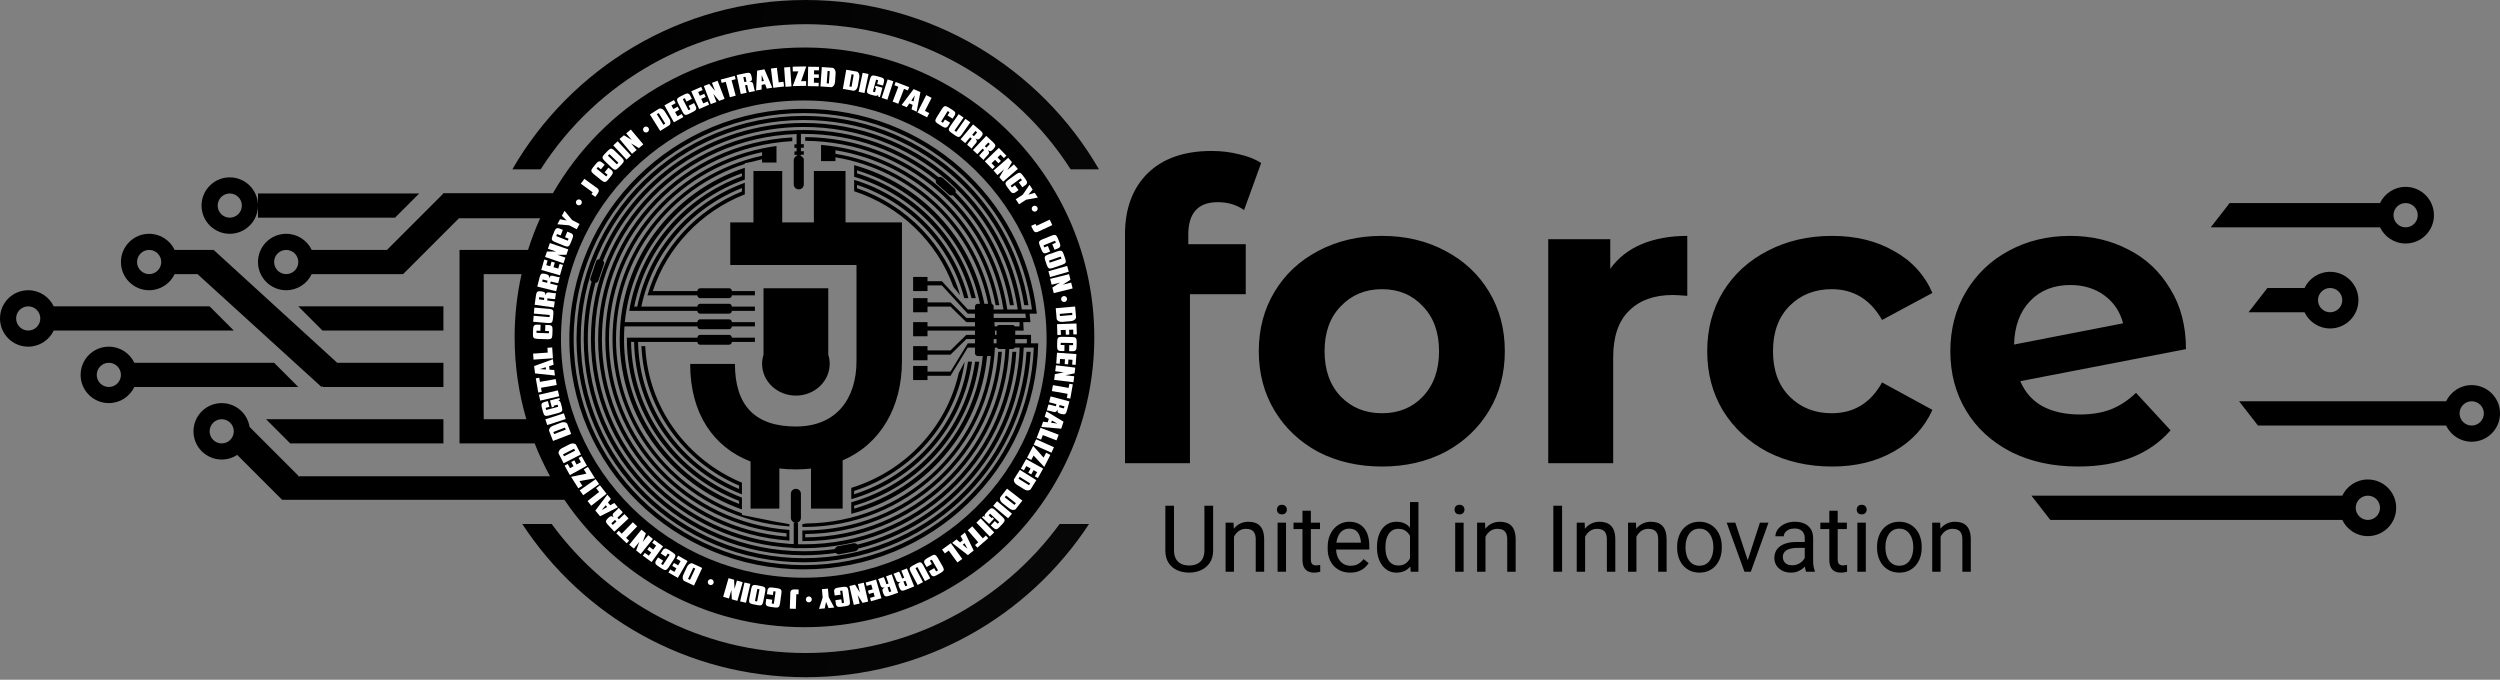 <svg width="754" height="205" viewBox="0 0 754 205" fill="none" xmlns="http://www.w3.org/2000/svg">
<rect x="0" y="0" width="754" height="205" fill="#808080" stroke="none"/>
<path d="M242.623 14.33C290.9 14.33 330.036 53.466 330.036 101.743C330.036 150.02 290.9 189.157 242.623 189.157C212.506 189.157 185.946 173.925 170.226 150.746H85.143V150.692L85.103 150.753L71.545 137.195C70.203 138.08 68.594 138.595 66.866 138.595C62.166 138.595 58.355 134.785 58.355 130.085C58.355 125.385 62.166 121.575 66.866 121.575C71.118 121.575 74.642 124.693 75.275 128.767L89.966 143.458L89.85 143.633H165.882C164.14 140.448 162.59 137.142 161.248 133.732H138.595V75.376H159.257C160.29 72.106 161.51 68.92 162.904 65.83H138.416L121.575 82.671L121.574 82.67V82.671H94.01C92.644 85.546 89.713 87.534 86.318 87.534C81.618 87.534 77.808 83.723 77.808 79.023C77.808 74.323 81.618 70.513 86.318 70.513C89.713 70.513 92.644 72.501 94.01 75.376H116.712L133.604 58.485V58.271H166.769C181.849 32.014 210.171 14.33 242.623 14.33ZM242.421 30.302C201.976 30.302 169.19 62.524 169.189 102.271C169.189 142.018 201.976 174.24 242.421 174.24C282.865 174.24 315.652 142.018 315.652 102.271C315.652 62.524 282.865 30.302 242.421 30.302ZM66.866 126.437C64.852 126.437 63.219 128.07 63.219 130.085C63.219 132.099 64.852 133.732 66.866 133.732C68.88 133.732 70.514 132.099 70.514 130.085C70.514 128.071 68.88 126.437 66.866 126.437ZM133.732 133.732H87.534L80.24 126.437H133.732V133.732ZM145.89 126.437H158.746C156.444 118.606 155.21 110.319 155.21 101.743C155.21 95.192 155.931 88.81 157.297 82.671H145.89V126.437ZM32.825 104.554C36.22 104.554 39.151 106.542 40.517 109.417H82.671L89.965 116.712H40.517C39.151 119.587 36.22 121.575 32.825 121.575C28.125 121.575 24.315 117.764 24.315 113.064C24.316 108.364 28.125 104.554 32.825 104.554ZM32.825 109.417C30.811 109.417 29.178 111.05 29.178 113.064C29.178 115.079 30.811 116.712 32.825 116.712C34.84 116.712 36.473 115.079 36.473 113.064C36.473 111.05 34.839 109.417 32.825 109.417ZM101.703 109.417H133.732V116.712H97.26V116.328L96.974 116.712L59.572 82.671L64.435 75.377L101.703 109.417ZM8.51 87.534C11.904 87.534 14.835 89.521 16.201 92.396H63.219L70.514 99.691H16.201C14.835 102.566 11.905 104.554 8.51 104.554C3.81 104.554 0 100.744 0 96.044C8.54168e-05 91.344 3.81 87.534 8.51 87.534ZM8.511 92.396C6.496 92.396 4.863 94.029 4.863 96.044C4.863 98.058 6.496 99.691 8.511 99.691C10.525 99.691 12.157 98.058 12.157 96.044C12.157 94.03 10.525 92.397 8.511 92.396ZM133.731 99.691H97.259L89.965 92.396H133.731V99.691ZM44.982 70.513C48.377 70.514 51.307 72.501 52.673 75.376H64.434L59.571 82.671H52.673C51.307 85.546 48.377 87.534 44.982 87.534C40.282 87.534 36.472 83.723 36.472 79.023C36.472 74.323 40.282 70.513 44.982 70.513ZM44.981 75.376C42.967 75.376 41.335 77.009 41.335 79.023C41.335 81.037 42.967 82.67 44.981 82.671C46.996 82.671 48.629 81.037 48.629 79.023C48.629 77.009 46.996 75.376 44.981 75.376ZM86.318 75.376C84.304 75.376 82.671 77.009 82.671 79.023C82.671 81.037 84.304 82.671 86.318 82.671C88.31 82.671 89.929 81.074 89.965 79.091V78.957C89.929 76.974 88.31 75.376 86.318 75.376ZM69.297 53.493C73.997 53.493 77.808 57.303 77.808 62.003C77.808 66.703 73.997 70.513 69.297 70.513C64.597 70.513 60.787 66.703 60.787 62.003C60.787 57.303 64.597 53.493 69.297 53.493ZM69.297 58.355C67.283 58.355 65.65 59.989 65.649 62.003C65.649 64.017 67.283 65.65 69.297 65.65C71.311 65.65 72.944 64.017 72.944 62.003C72.944 59.989 71.311 58.355 69.297 58.355ZM119.144 65.65H77.808V58.355H126.438L119.144 65.65Z" fill="url(#paint0_linear_125_43)"/>
<path d="M242.427 32.828C278.841 32.828 308.826 59.859 312.713 94.603H310.53C310.628 95.451 310.71 96.302 310.775 97.159H308.6C308.667 98.007 308.717 98.859 308.751 99.716H306.198V100.993H310.958C310.966 101.418 310.97 101.844 310.97 102.271C310.97 102.698 310.966 103.124 310.958 103.55H313.127C312.433 141.312 281.045 171.715 242.427 171.715C203.374 171.715 171.715 140.624 171.715 102.271C171.715 63.919 203.374 32.828 242.427 32.828ZM242.427 34.106C204.092 34.106 173.017 64.625 173.017 102.271C173.017 139.918 204.092 170.437 242.427 170.437C279.89 170.437 310.42 141.29 311.789 104.828H308.751C307.6 134.126 286.758 158.466 258.854 165.443C258.718 165.855 258.363 166.183 257.899 166.27L253.236 167.153C252.791 167.237 252.355 167.079 252.071 166.771C248.923 167.221 245.702 167.455 242.427 167.455C205.77 167.455 176.053 138.271 176.053 102.271C176.053 96.267 176.879 90.453 178.427 84.932C178.094 84.729 177.933 84.322 178.062 83.94L179.797 78.797C179.928 78.407 180.319 78.172 180.719 78.218C190.465 54.123 214.42 37.089 242.427 37.089C275.993 37.089 303.741 61.559 308.181 93.325H311.245C306.784 59.906 277.673 34.106 242.427 34.106ZM242.427 34.958C276.742 34.958 305.168 59.723 310.184 92.047H308.907C303.903 60.41 276.044 36.197 242.427 36.197C205.268 36.197 175.146 65.779 175.146 102.271C175.146 138.763 205.268 168.345 242.427 168.345C278.275 168.345 307.575 140.813 309.597 106.105H310.86C308.837 141.497 278.972 169.585 242.427 169.585C204.572 169.585 173.884 139.447 173.884 102.271C173.884 65.095 204.572 34.958 242.427 34.958ZM242.427 38.288C214.952 38.288 191.449 54.99 181.871 78.619C182.162 78.832 182.295 79.213 182.175 79.57L180.439 84.715C180.316 85.08 179.965 85.309 179.592 85.299C178.081 90.704 177.274 96.395 177.274 102.271C177.274 137.608 206.444 166.255 242.427 166.255C245.609 166.255 248.737 166.031 251.797 165.598C251.925 165.171 252.287 164.827 252.763 164.737L257.425 163.854C257.884 163.767 258.333 163.939 258.616 164.264C285.959 157.398 306.379 133.544 307.528 104.828H306.082C305.932 105.083 305.651 105.254 305.33 105.254H304.39C302.806 137.515 275.67 163.194 242.427 163.194C242.282 163.194 242.138 163.194 241.993 163.193V159.98C242.138 159.981 242.282 159.982 242.427 159.982C273.57 159.982 299.054 136.19 301.063 106.105H302.168C300.166 136.648 274.415 160.842 242.861 161.062V162.071C275.275 161.849 301.671 136.755 303.246 105.254H301.426C301.105 105.254 300.824 105.083 300.674 104.828H300.066C298.705 134.935 273.42 158.934 242.427 158.934L242.273 158.933L241.993 158.932V158.082L243.082 157.887C272.309 157.562 296.218 135.495 298.826 107.384H297.715C295.54 130.358 278.853 149.197 256.743 154.974L256.741 154.249L256.743 151.49C276.405 145.985 291.321 129.423 294.077 109.088H295.339C292.598 129.805 277.537 146.724 257.609 152.522V153.41C278.563 147.42 294.277 129.347 296.407 107.384H294.919C294.44 107.384 294.051 107.002 294.051 106.532V104.828H291.882L286.676 113.348H279.735V114.627H275.396V110.366H279.735V112.07H286.676L291.882 103.55H294.051V102.271H291.448L286.676 106.958H279.735V108.662H275.396V104.401H279.735V105.679H286.676L291.448 100.993H294.051V99.716H279.735V101.42H275.396V97.159H279.735V98.437H294.051V97.159H291.448L286.676 92.472H279.735V94.177H275.396V89.917H279.735V91.194H286.676L291.448 95.881H294.051V94.603H291.882L284.073 86.082H279.735V87.786H275.396V83.526H279.735V84.804H284.073L291.882 93.325H294.051V92.472C294.051 92.002 294.44 91.621 294.919 91.621H295.569C291.615 72.491 277.219 57.084 258.478 51.388V52.281C276.179 57.757 289.898 72.051 294.295 89.917H293.007C288.595 72.44 275.037 58.508 257.61 53.303L257.609 52.426L257.61 49.803C277.495 55.341 292.838 71.488 296.896 91.621H298.025C293.562 69.02 275.166 51.303 251.969 47.438V48.593H247.63V44.333H247.633V43.698C274.785 45.995 296.757 66.091 301.392 92.047H300.272C295.91 68.086 276.489 49.25 251.969 45.318V46.38C275.771 50.27 294.645 68.469 299.116 91.671C299.451 91.789 299.69 92.103 299.69 92.472V93.325H302.644C298.267 64.678 273.2 42.679 242.86 42.471V41.35C273.832 41.559 299.412 64.056 303.798 93.325H306.947C302.516 62.223 275.318 38.288 242.427 38.288ZM242.427 39.218C257.835 39.218 271.977 44.548 283.042 53.434C283.464 53.283 283.956 53.361 284.312 53.678L287.836 56.803C288.203 57.129 288.328 57.619 288.2 58.056C297.295 67.136 303.611 78.91 305.792 92.047H304.594C302.425 79.236 296.251 67.756 287.377 58.889C286.966 59.017 286.499 58.934 286.156 58.63L282.633 55.504C282.28 55.191 282.15 54.726 282.254 54.301C271.398 45.599 257.533 40.379 242.427 40.379C242.137 40.379 241.848 40.381 241.559 40.385V41.354L241.56 42.414L241.622 42.475C241.601 42.476 241.58 42.475 241.559 42.475V43.485C241.847 43.481 242.137 43.478 242.427 43.478V44.561C242.137 44.561 241.847 44.563 241.559 44.567V45.615C241.847 45.611 242.137 45.609 242.427 45.609V46.652C242.137 46.652 241.847 46.654 241.559 46.658V46.889H240.962C241.544 46.909 242.042 47.251 242.279 47.739C242.328 47.739 242.378 47.739 242.427 47.739V55.624C242.427 56.447 241.747 57.115 240.908 57.115C240.069 57.115 239.39 56.447 239.39 55.624V48.38C239.39 47.574 240.04 46.918 240.854 46.889H240.257V46.692C240.04 46.7 239.823 46.709 239.607 46.719V45.675C239.823 45.665 240.04 45.656 240.257 45.648V44.599C240.04 44.607 239.823 44.616 239.607 44.626V43.543C239.823 43.533 240.04 43.524 240.257 43.516V42.508C240.233 42.508 240.209 42.509 240.185 42.51L240.257 42.416V40.415C206.455 41.538 179.403 68.802 179.403 102.271C179.403 135.022 205.306 161.831 238.089 164.019V164.047H238.509C238.802 164.064 239.096 164.08 239.39 164.094V157.655H239.987C239.174 157.627 238.522 156.971 238.522 156.165V148.922C238.522 148.098 239.202 147.429 240.041 147.429C240.88 147.429 241.56 148.098 241.56 148.922V156.165C241.56 156.971 240.908 157.627 240.095 157.655H240.691V164.141C241.268 164.157 241.846 164.164 242.427 164.164C275.922 164.164 303.315 138.502 305.331 106.105H306.515C304.497 139.143 276.575 165.324 242.427 165.324C241.846 165.324 241.268 165.317 240.691 165.302V165.325H239.39V165.255C205.341 163.697 178.222 136.095 178.222 102.271C178.222 68.161 205.802 40.378 240.257 39.254V39.219H241.559V39.224C241.848 39.221 242.137 39.218 242.427 39.218ZM238.956 42.565C206.94 44.332 181.533 70.388 181.533 102.271C181.533 133.576 206.027 159.263 237.221 161.857V160.844C206.595 158.254 182.561 133.019 182.561 102.271C182.561 74.039 202.824 50.454 229.848 44.779V44.758H229.947C231.342 44.467 232.756 44.224 234.185 44.031L234.187 49.019H229.848V48.029C228.819 48.258 227.801 48.514 226.795 48.798L224.641 49.23V49.45C202.075 56.774 185.791 77.655 185.791 102.271C185.791 126.571 201.658 147.231 223.772 154.803V155.312L233.316 157.23L238.089 158.082V158.776C208.25 156.598 184.729 132.132 184.729 102.271C184.73 75.221 204.032 52.597 229.848 46.96V45.886C203.438 51.543 183.662 74.639 183.662 102.271C183.662 132.711 207.66 157.646 238.089 159.827V160.912L238.088 161.924L238.089 163.048C205.852 160.861 180.392 134.486 180.392 102.271C180.392 69.768 206.309 43.21 238.956 41.442V42.565ZM224.641 51.948L224.638 51.949V52.852L224.641 52.851V54.156C207.652 60.214 194.781 74.703 191.272 92.472H192.208C195.682 75.204 208.162 61.114 224.641 55.117V56.376L224.638 56.377V57.397L224.641 57.396V58.61C211.512 63.773 201.253 74.481 196.87 87.786H210.324C210.324 87.316 210.713 86.934 211.192 86.934H219.868C220.347 86.934 220.736 87.316 220.736 87.786H227.677V89.064H220.736C220.736 89.535 220.347 89.917 219.868 89.917H211.192C210.713 89.917 210.324 89.535 210.324 89.064H195.273C199.396 74.842 210.01 63.305 223.77 57.739V56.711C208.389 62.791 196.796 76.166 193.433 92.472H210.324C210.324 92.002 210.713 91.621 211.192 91.621H219.868C220.347 91.621 220.736 92.002 220.736 92.472H227.677V93.751H220.736C220.736 94.221 220.347 94.603 219.868 94.603H211.192C210.713 94.603 210.324 94.221 210.324 93.751H189.77C192.888 75.023 206.115 59.633 223.77 53.162V52.253C204.57 59.161 190.457 76.427 188.446 97.159H210.324C210.324 96.688 210.713 96.307 211.192 96.307H219.868C220.347 96.307 220.736 96.688 220.736 97.159H227.677V98.437H220.736C220.736 98.908 220.347 99.289 219.868 99.289H211.192C210.713 99.289 210.324 98.908 210.324 98.437H188.338C188.246 99.704 188.2 100.982 188.2 102.271C188.2 124.925 202.603 144.274 222.906 151.97V151.056C203.093 143.404 189.067 124.446 189.067 102.271C189.067 102.129 189.068 101.987 189.069 101.845H210.324C210.324 101.375 210.713 100.993 211.192 100.993H219.868C220.347 100.993 220.736 101.375 220.736 101.845H227.677V103.124H220.736C220.736 103.594 220.347 103.975 219.868 103.975H211.192C210.713 103.975 210.324 103.594 210.324 103.124H192.443C192.789 123.07 205.248 140.119 222.906 147.481V146.445C206.173 139.303 194.289 123.26 193.453 104.401H194.603C195.445 122.949 207.231 138.702 223.772 145.582L223.773 148.285L223.772 149.101C204.98 141.876 191.598 124.057 191.244 103.124H190.325C190.682 124.563 204.463 142.796 223.772 150.069V153.65C202.281 146.124 186.898 125.962 186.898 102.271C186.899 78.263 202.697 57.878 224.641 50.596V51.948ZM235.92 67.083H245.464V51.573H255.008V67.083H272.028V108.918C272.028 122.82 265.554 133.951 254.14 138.856V153.395H244.596V141.323C243.128 141.488 241.609 141.572 240.04 141.572C238.33 141.572 236.666 141.477 235.052 141.29V153.395H226.376V139.193C215.274 134.898 208.155 124.867 208.155 109.753H221.657C221.657 122.271 227.681 128.635 240.04 128.635C252.503 128.635 258.319 119.976 258.319 108.918V79.915H220.242V67.083H227.243V51.573H235.92V67.083ZM293.15 109.088C290.412 128.923 275.895 145.084 256.743 150.552V147.146C272.955 142.163 285.459 128.941 289.169 112.472L290.958 109.105C288.304 127.449 275.121 142.464 257.609 148.06V149.06C275.665 143.415 289.269 127.968 291.939 109.088H293.15ZM249.802 106.952C250.084 107.83 250.235 108.762 250.235 109.727C250.235 115.021 245.671 119.313 240.041 119.313C234.411 119.313 229.846 115.021 229.846 109.727C229.846 108.762 229.998 107.83 230.28 106.952V86.934H249.802V106.952ZM299.69 103.55H300.559V102.271H299.69V103.55ZM306.198 103.55H309.696C309.704 103.124 309.708 102.698 309.708 102.271H306.198V103.55ZM300.066 99.716C300.086 100.14 300.101 100.566 300.11 100.993H300.559V99.716H300.066ZM299.893 97.159C299.931 97.584 299.965 98.01 299.994 98.437H300.674C300.824 98.183 301.105 98.011 301.426 98.011H305.33C305.651 98.011 305.932 98.183 306.082 98.437H307.499V97.159H299.893ZM299.69 95.881H309.397C309.356 95.454 309.31 95.028 309.26 94.603H299.69V95.881ZM257.61 54.248C274.529 59.401 287.691 72.94 292.06 89.917H290.821C286.589 73.884 274.314 61.032 258.478 55.763V56.769C273.495 61.877 285.199 73.954 289.579 89.059L287.533 86.483C282.613 72.928 271.537 62.242 257.61 57.672L257.609 57.113L257.61 54.248Z" fill="black"/>
<path d="M166.396 158.047C183.647 181.631 211.527 196.95 242.985 196.95C274.443 196.95 302.323 181.631 319.574 158.047H328.448C310.204 185.869 278.742 204.245 242.987 204.245C207.231 204.245 175.768 185.869 157.525 158.047H166.396ZM242.987 0C280.786 0 313.787 20.538 331.445 51.062H322.906C306.055 24.741 276.557 7.294 242.985 7.294C209.413 7.294 179.915 24.741 163.064 51.062H154.528C172.186 20.537 205.187 0 242.987 0Z" fill="url(#paint1_linear_125_43)"/>
<path d="M240.831 179.234L240.272 179.214C240.205 179.212 240.17 179.244 240.167 179.311L240.016 183.63L238.201 183.567L238.372 178.677C238.382 178.413 238.486 178.19 238.682 178.01C238.88 177.825 239.239 177.743 239.762 177.761L240.881 177.8L240.831 179.234Z" fill="white"/>
<path d="M219.727 174.374L218.109 180.003L219.855 180.502L220.579 177.982L220.713 180.748L222.384 181.226L224.002 175.597L222.256 175.097L221.533 177.613L221.398 174.852L219.727 174.374Z" fill="white"/>
<path fill-rule="evenodd" clip-rule="evenodd" d="M208.774 169.892C208.611 169.858 208.421 169.881 208.204 169.962C207.774 170.122 207.426 170.487 207.161 171.055L206.15 173.218C205.884 173.786 205.828 174.287 205.981 174.718C206.058 174.936 206.163 175.096 206.294 175.199L209.306 176.601L211.786 171.293L208.774 169.892ZM209.055 171.29C209.082 171.232 209.124 171.216 209.183 171.244L209.694 171.482L208.106 174.881L207.594 174.643C207.536 174.615 207.52 174.573 207.548 174.515L209.055 171.29Z" fill="white"/>
<path d="M204.437 174.291L201.603 172.658L202.13 171.746L203.392 172.473L204.006 171.412L202.744 170.685L203.264 169.787L204.526 170.514L205.272 169.225L204.009 168.498L204.537 167.587L207.372 169.22L204.437 174.291Z" fill="white"/>
<path d="M198.409 170.705C197.971 170.421 197.723 170.147 197.667 169.884C197.611 169.625 197.658 169.382 197.805 169.156L198.482 168.115L200.006 169.102L199.427 169.99C199.391 170.046 199.399 170.091 199.454 170.126L199.846 170.381C199.9 170.416 199.945 170.405 199.981 170.349L201.924 167.365C201.957 167.313 201.948 167.27 201.893 167.235L201.501 166.981C201.446 166.946 201.403 166.954 201.37 167.006L200.786 167.902L199.263 166.915L199.945 165.866C200.09 165.645 200.292 165.506 200.552 165.451C200.816 165.395 201.167 165.509 201.605 165.793L202.935 166.655C203.375 166.94 203.623 167.214 203.676 167.476C203.734 167.736 203.62 168.086 203.336 168.523L201.616 171.165C201.328 171.607 201.054 171.855 200.791 171.908C200.53 171.966 200.178 171.852 199.738 171.566L198.409 170.705Z" fill="white"/>
<path d="M196.522 169.512L193.873 167.592L194.494 166.74L195.673 167.595L196.394 166.604L195.215 165.749L195.826 164.91L197.005 165.765L197.882 164.561L196.703 163.706L197.323 162.854L199.971 164.774L196.522 169.512Z" fill="white"/>
<path d="M193.454 159.76L189.76 164.311L191.171 165.451L192.825 163.414L191.865 166.012L193.216 167.103L196.91 162.552L195.498 161.412L193.847 163.446L194.804 160.851L193.454 159.76Z" fill="white"/>
<path d="M189.005 163.854L185.87 160.832L186.603 160.075L187.517 160.956L190.862 157.501L192.168 158.76L188.824 162.215L189.738 163.096L189.005 163.854Z" fill="white"/>
<path fill-rule="evenodd" clip-rule="evenodd" d="M183.28 158.214C182.924 157.832 182.75 157.507 182.76 157.238C182.771 156.971 182.969 156.659 183.353 156.302L183.477 156.186C183.813 155.874 184.08 155.703 184.277 155.674C184.47 155.646 184.743 155.769 185.099 156.043C184.851 155.67 184.748 155.387 184.792 155.196C184.835 155 184.93 154.834 185.077 154.698L185.981 153.856C186.286 153.572 186.488 153.341 186.585 153.163L187.824 154.488C187.712 154.681 187.496 154.925 187.178 155.221L186.267 156.068C186.237 156.096 186.23 156.131 186.245 156.173L186.653 156.61L188.34 155.041L189.579 156.366L185.286 160.36L183.28 158.214ZM184.442 157.766C184.393 157.812 184.39 157.857 184.434 157.905L184.819 158.317L185.933 157.281L185.548 156.869C185.504 156.822 185.458 156.821 185.412 156.864L184.442 157.766Z" fill="white"/>
<path fill-rule="evenodd" clip-rule="evenodd" d="M180.987 155.703L186.359 152.981L185.274 151.69L184.044 152.387L183.354 151.567L184.253 150.476L183.17 149.188L179.551 153.995L180.987 155.703ZM183.122 152.917L181.473 153.841L182.673 152.383L183.122 152.917Z" fill="white"/>
<path d="M178.322 152.534L177.204 151.106L180.696 148.384L179.799 147.238L180.932 146.355L182.947 148.928L178.322 152.534Z" fill="white"/>
<path d="M175.894 149.358L174.852 147.873L179.66 144.514L180.702 145.999L175.894 149.358Z" fill="white"/>
<path d="M174.416 147.267L175.641 146.504L174.761 145.099L179.443 144.243L177.296 140.814L176.076 141.574L176.872 142.845L172.25 143.809L174.416 147.267Z" fill="white"/>
<path d="M171.877 143.296L170.29 140.439L171.213 139.929L171.92 141.201L172.993 140.607L172.287 139.335L173.196 138.832L173.902 140.104L175.207 139.382L174.501 138.11L175.423 137.6L177.01 140.457L171.877 143.296Z" fill="white"/>
<path fill-rule="evenodd" clip-rule="evenodd" d="M173.706 134.102C173.598 133.975 173.434 133.877 173.213 133.808C172.776 133.67 172.276 133.743 171.717 134.028L169.585 135.112C169.026 135.396 168.672 135.756 168.527 136.19C168.454 136.409 168.437 136.599 168.476 136.761L169.985 139.716L175.214 137.057L173.706 134.102ZM173.064 135.377C173.122 135.347 173.164 135.361 173.194 135.419L173.45 135.92L170.101 137.623L169.844 137.121C169.815 137.064 169.829 137.021 169.887 136.992L173.064 135.377Z" fill="white"/>
<path fill-rule="evenodd" clip-rule="evenodd" d="M171.077 127.791C170.983 127.653 170.83 127.539 170.618 127.446C170.197 127.264 169.692 127.285 169.106 127.509L166.873 128.365C166.287 128.589 165.898 128.91 165.707 129.327C165.612 129.537 165.575 129.725 165.597 129.889L166.788 132.985L172.268 130.887L171.077 127.791ZM170.305 128.991C170.366 128.968 170.406 128.986 170.43 129.047L170.632 129.572L167.123 130.916L166.92 130.391C166.897 130.33 166.915 130.29 166.976 130.267L170.305 128.991Z" fill="white"/>
<path d="M165.044 128.191L164.483 126.468L170.064 124.658L170.626 126.382L165.044 128.191Z" fill="white"/>
<path d="M163.4 122.848C163.265 122.344 163.265 121.975 163.4 121.743C163.535 121.512 163.857 121.329 164.364 121.194L165.238 120.96L165.708 122.71L164.651 122.993C164.587 123.01 164.562 123.049 164.579 123.112L164.7 123.563C164.717 123.625 164.758 123.647 164.822 123.63L168.268 122.709C168.326 122.693 168.349 122.654 168.332 122.592L168.211 122.141C168.194 122.078 168.155 122.056 168.097 122.072L166.981 122.37L167.066 122.687L166.431 122.856L165.876 120.789L168.72 120.029L168.856 120.535L168.368 120.849C168.723 120.81 168.989 121.092 169.167 121.694L169.48 122.86C169.616 123.366 169.618 123.735 169.484 123.964C169.35 124.197 169.029 124.381 168.525 124.516L165.475 125.331C164.968 125.467 164.597 125.468 164.364 125.333C164.131 125.202 163.947 124.882 163.811 124.376L163.4 122.848Z" fill="white"/>
<path d="M162.941 120.823L162.532 119.058L168.251 117.74L168.66 119.506L162.941 120.823Z" fill="white"/>
<path d="M162.349 118.382L161.592 114.099L162.631 113.916L162.852 115.165L167.593 114.331L167.908 116.116L163.168 116.95L163.388 118.199L162.349 118.382Z" fill="white"/>
<path fill-rule="evenodd" clip-rule="evenodd" d="M161.369 112.619L167.361 113.256L167.155 111.583L165.743 111.5L165.612 110.437L166.962 110.01L166.756 108.342L161.097 110.407L161.369 112.619ZM164.681 111.443L162.794 111.322L164.596 110.751L164.681 111.443Z" fill="white"/>
<path d="M160.912 108.459L160.785 106.651L165.206 106.343L165.104 104.892L166.538 104.792L166.767 108.051L160.912 108.459Z" fill="white"/>
<path d="M160.781 99.228C160.8 98.707 160.907 98.354 161.105 98.171C161.298 97.99 161.531 97.904 161.801 97.914L163.044 97.957L162.981 99.768L161.92 99.731C161.853 99.729 161.819 99.759 161.816 99.824L161.8 100.291C161.798 100.355 161.83 100.388 161.897 100.39L165.461 100.514C165.523 100.516 165.554 100.486 165.556 100.421L165.573 99.955C165.575 99.89 165.546 99.858 165.484 99.856L164.414 99.818L164.477 98.007L165.729 98.051C165.994 98.06 166.218 98.161 166.398 98.356C166.583 98.552 166.665 98.912 166.647 99.432L166.592 101.013C166.573 101.537 166.466 101.89 166.268 102.07C166.074 102.254 165.715 102.336 165.193 102.318L162.038 102.208C161.51 102.19 161.155 102.083 160.975 101.885C160.79 101.692 160.708 101.332 160.726 100.809L160.781 99.228Z" fill="white"/>
<path d="M161.171 92.772L165.672 93.165C166.192 93.21 166.538 93.334 166.709 93.538C166.883 93.743 166.946 94.107 166.9 94.626L166.762 96.202C166.716 96.724 166.591 97.071 166.384 97.24C166.181 97.414 165.818 97.478 165.297 97.432L160.797 97.039L160.956 95.234L165.647 95.644C165.715 95.649 165.75 95.62 165.756 95.553L165.796 95.091C165.802 95.027 165.772 94.993 165.705 94.987L161.013 94.577L161.171 92.772Z" fill="white"/>
<path fill-rule="evenodd" clip-rule="evenodd" d="M161.658 89.014C161.73 88.498 161.874 88.158 162.09 87.997C162.304 87.837 162.673 87.794 163.192 87.867L163.361 87.89C163.815 87.954 164.116 88.053 164.263 88.189C164.406 88.32 164.482 88.61 164.492 89.058C164.627 88.63 164.783 88.373 164.959 88.286C165.138 88.197 165.328 88.166 165.526 88.194L166.751 88.366C167.164 88.424 167.471 88.435 167.671 88.398L167.418 90.192C167.198 90.226 166.872 90.213 166.441 90.152L165.208 89.98C165.168 89.974 165.136 89.99 165.112 90.028L165.029 90.62L167.313 90.94L167.06 92.735L161.248 91.92L161.658 89.014ZM162.737 89.633C162.67 89.624 162.633 89.65 162.625 89.714L162.546 90.272L164.053 90.483L164.132 89.925C164.141 89.862 164.112 89.826 164.05 89.817L162.737 89.633Z" fill="white"/>
<path fill-rule="evenodd" clip-rule="evenodd" d="M162.762 83.581C162.888 83.075 163.067 82.752 163.298 82.614C163.528 82.477 163.899 82.473 164.408 82.6L164.573 82.641C165.019 82.752 165.307 82.882 165.439 83.032C165.568 83.177 165.613 83.474 165.576 83.92C165.755 83.509 165.937 83.269 166.121 83.201C166.309 83.131 166.5 83.121 166.695 83.169L167.895 83.467C168.3 83.568 168.604 83.611 168.807 83.595L168.367 85.353C168.145 85.365 167.822 85.317 167.4 85.212L166.192 84.911C166.152 84.901 166.119 84.915 166.091 84.95L165.946 85.53L168.184 86.087L167.745 87.845L162.05 86.428L162.762 83.581ZM163.77 84.309C163.705 84.293 163.666 84.315 163.65 84.378L163.513 84.924L164.99 85.292L165.127 84.745C165.142 84.683 165.118 84.644 165.057 84.629L163.77 84.309Z" fill="white"/>
<path d="M163.244 81.417L164.146 78.277L165.16 78.567L164.759 79.965L165.939 80.303L166.341 78.905L167.34 79.191L166.938 80.588L168.372 80.999L168.773 79.601L169.788 79.891L168.885 83.031L163.244 81.417Z" fill="white"/>
<path d="M171.391 75.207L165.842 73.301L165.251 75.014L167.735 75.867L164.96 75.856L164.394 77.496L169.943 79.403L170.535 77.69L168.054 76.837L170.826 76.847L171.391 75.207Z" fill="white"/>
<path d="M167.202 69.756C167.398 69.272 167.62 68.977 167.868 68.873C168.113 68.769 168.36 68.768 168.611 68.869L169.764 69.334L169.084 71.014L168.099 70.617C168.037 70.592 167.995 70.609 167.971 70.669L167.795 71.102C167.771 71.162 167.79 71.203 167.852 71.228L171.159 72.561C171.216 72.585 171.256 72.567 171.28 72.507L171.456 72.074C171.48 72.014 171.463 71.973 171.406 71.95L170.413 71.55L171.094 69.87L172.255 70.338C172.501 70.437 172.676 70.608 172.779 70.853C172.885 71.1 172.84 71.466 172.644 71.949L172.05 73.416C171.853 73.902 171.632 74.197 171.384 74.298C171.139 74.406 170.773 74.36 170.289 74.165L167.361 72.985C166.872 72.788 166.575 72.566 166.473 72.319C166.366 72.074 166.412 71.708 166.608 71.222L167.202 69.756Z" fill="white"/>
<path d="M171.688 67.962L168.103 67.637L168.911 66.122L170.898 66.513L169.46 65.09L170.267 63.576L172.543 66.358L174.795 67.553L173.94 69.157L171.688 67.962Z" fill="white"/>
<path d="M232.139 182.998C231.622 182.926 231.281 182.782 231.12 182.567C230.959 182.356 230.898 182.116 230.936 181.849L231.109 180.62L232.907 180.872L232.76 181.921C232.75 181.988 232.777 182.025 232.841 182.034L233.305 182.099C233.369 182.108 233.404 182.079 233.414 182.013L233.91 178.489C233.919 178.428 233.892 178.394 233.828 178.385L233.364 178.32C233.3 178.311 233.265 178.336 233.256 178.398L233.107 179.456L231.308 179.203L231.483 177.965C231.52 177.704 231.644 177.492 231.857 177.334C232.072 177.171 232.439 177.127 232.956 177.199L234.526 177.419C235.046 177.492 235.386 177.636 235.545 177.851C235.709 178.062 235.753 178.427 235.68 178.943L235.241 182.063C235.167 182.585 235.024 182.926 234.808 183.084C234.596 183.247 234.229 183.291 233.709 183.218L232.139 182.998Z" fill="white"/>
<path fill-rule="evenodd" clip-rule="evenodd" d="M227.043 182.23C226.53 182.13 226.198 181.969 226.048 181.745C225.898 181.526 225.875 181.157 225.975 180.64L226.578 177.548C226.678 177.036 226.837 176.705 227.058 176.558C227.281 176.406 227.65 176.381 228.163 176.481L229.719 176.783C230.234 176.883 230.567 177.044 230.714 177.267C230.866 177.487 230.892 177.853 230.792 178.365L230.19 181.458C230.089 181.974 229.927 182.308 229.704 182.455C229.484 182.606 229.115 182.631 228.599 182.531L227.043 182.23ZM227.718 181.194C227.706 181.255 227.731 181.29 227.795 181.303L228.254 181.392C228.318 181.404 228.355 181.38 228.366 181.32L229.047 177.827C229.06 177.761 229.035 177.722 228.972 177.71L228.512 177.621C228.448 177.609 228.411 177.635 228.398 177.701L227.718 181.194Z" fill="white"/>
<path d="M224.99 181.79L223.221 181.383L224.541 175.677L226.311 176.084L224.99 181.79Z" fill="white"/>
<path d="M178.373 58.539L178.701 58.087C178.741 58.033 178.734 57.986 178.68 57.947L175.176 55.406L176.243 53.94L180.21 56.816C180.425 56.972 180.552 57.182 180.592 57.446C180.634 57.712 180.502 58.055 180.194 58.478L179.536 59.382L178.373 58.539Z" fill="white"/>
<path d="M179.803 49.321C180.131 48.916 180.43 48.699 180.698 48.672C180.962 48.643 181.2 48.714 181.41 48.884L182.376 49.665L181.233 51.073L180.408 50.407C180.356 50.364 180.311 50.368 180.27 50.418L179.975 50.782C179.934 50.832 179.94 50.877 179.993 50.919L182.764 53.158C182.812 53.197 182.856 53.192 182.896 53.142L183.191 52.779C183.232 52.728 183.228 52.685 183.18 52.646L182.347 51.974L183.491 50.565L184.464 51.352C184.67 51.518 184.787 51.734 184.814 51.997C184.844 52.265 184.692 52.602 184.364 53.007L183.366 54.236C183.036 54.643 182.737 54.861 182.47 54.886C182.205 54.916 181.868 54.766 181.462 54.438L179.008 52.456C178.598 52.124 178.379 51.825 178.354 51.559C178.323 51.294 178.474 50.958 178.805 50.55L179.803 49.321Z" fill="white"/>
<path fill-rule="evenodd" clip-rule="evenodd" d="M183.365 45.413C183.728 45.038 184.045 44.847 184.314 44.843C184.58 44.838 184.903 45.019 185.283 45.385L187.554 47.573C187.929 47.935 188.121 48.249 188.124 48.514C188.13 48.783 187.95 49.106 187.587 49.481L186.486 50.619C186.121 50.995 185.805 51.186 185.537 51.188C185.269 51.195 184.947 51.017 184.572 50.655L182.3 48.466C181.921 48.1 181.729 47.784 181.727 47.517C181.719 47.25 181.899 46.927 182.264 46.551L183.365 45.413ZM183.868 46.541C183.823 46.498 183.78 46.5 183.735 46.547L183.41 46.882C183.365 46.929 183.365 46.973 183.409 47.016L185.974 49.487C186.023 49.534 186.068 49.534 186.113 49.488L186.439 49.152C186.484 49.105 186.482 49.06 186.433 49.013L183.868 46.541Z" fill="white"/>
<path d="M184.961 43.845L186.289 42.609L190.291 46.892L188.963 48.127L184.961 43.845Z" fill="white"/>
<path d="M194.024 43.549L190.252 39.063L188.86 40.228L190.549 42.236L188.176 40.8L186.845 41.915L190.617 46.401L192.008 45.236L190.322 43.231L192.692 44.664L194.024 43.549Z" fill="white"/>
<path fill-rule="evenodd" clip-rule="evenodd" d="M201.932 37.726C202.049 37.608 202.133 37.436 202.183 37.211C202.283 36.764 202.165 36.273 201.833 35.742L200.565 33.718C200.232 33.187 199.842 32.867 199.396 32.76C199.171 32.706 198.98 32.706 198.822 32.76L196.003 34.517L199.113 39.483L201.932 37.726ZM200.604 37.199C200.638 37.254 200.628 37.297 200.573 37.332L200.094 37.63L198.102 34.45L198.581 34.151C198.636 34.117 198.679 34.127 198.714 34.182L200.604 37.199Z" fill="white"/>
<path d="M200.397 31.768L203.26 30.184L203.771 31.105L202.496 31.81L203.092 32.882L204.366 32.177L204.87 33.084L203.596 33.789L204.319 35.09L205.593 34.386L206.105 35.306L203.242 36.89L200.397 31.768Z" fill="white"/>
<path d="M206.462 28.453C206.928 28.216 207.289 28.139 207.546 28.223C207.798 28.304 207.986 28.466 208.109 28.706L208.674 29.812L207.055 30.634L206.573 29.691C206.543 29.631 206.5 29.616 206.442 29.645L206.025 29.857C205.967 29.886 205.954 29.93 205.985 29.99L207.604 33.16C207.632 33.215 207.674 33.228 207.731 33.199L208.148 32.987C208.206 32.958 208.221 32.916 208.192 32.861L207.706 31.909L209.325 31.087L209.893 32.2C210.014 32.436 210.033 32.68 209.95 32.932C209.868 33.188 209.592 33.434 209.127 33.671L207.714 34.389C207.247 34.627 206.885 34.704 206.632 34.619C206.376 34.539 206.13 34.266 205.893 33.801L204.459 30.994C204.22 30.525 204.142 30.163 204.227 29.91C204.307 29.655 204.582 29.409 205.05 29.171L206.462 28.453Z" fill="white"/>
<path d="M208.484 27.534L211.475 26.206L211.904 27.167L210.573 27.759L211.072 28.878L212.403 28.287L212.826 29.234L211.495 29.826L212.101 31.185L213.433 30.594L213.862 31.555L210.872 32.884L208.484 27.534Z" fill="white"/>
<path d="M218.526 29.807L216.423 24.34L214.728 24.989L215.669 27.436L213.894 25.308L212.271 25.93L214.374 31.397L216.07 30.748L215.13 28.304L216.904 30.428L218.526 29.807Z" fill="white"/>
<path d="M217.387 23.991L221.597 22.865L221.87 23.882L220.642 24.211L221.888 28.85L220.134 29.319L218.888 24.68L217.66 25.008L217.387 23.991Z" fill="white"/>
<path fill-rule="evenodd" clip-rule="evenodd" d="M225.067 22.02C225.578 21.911 225.947 21.93 226.173 22.077C226.397 22.224 226.563 22.554 226.672 23.067L226.707 23.233C226.803 23.681 226.812 23.996 226.735 24.181C226.66 24.359 226.413 24.53 225.995 24.693C226.444 24.673 226.739 24.731 226.881 24.867C227.027 25.004 227.12 25.171 227.162 25.367L227.419 26.574C227.506 26.981 227.6 27.273 227.703 27.448L225.927 27.824C225.82 27.629 225.721 27.319 225.63 26.894L225.372 25.679C225.363 25.639 225.337 25.616 225.293 25.606L224.707 25.73L225.187 27.981L223.41 28.358L222.19 22.63L225.067 22.02ZM224.853 23.244C224.839 23.178 224.801 23.153 224.738 23.166L224.186 23.283L224.502 24.769L225.054 24.651C225.118 24.638 225.142 24.599 225.129 24.538L224.853 23.244Z" fill="white"/>
<path fill-rule="evenodd" clip-rule="evenodd" d="M228.358 21.299L228.034 27.302L229.698 27.009L229.707 25.598L230.764 25.412L231.262 26.734L232.92 26.442L230.558 20.912L228.358 21.299ZM229.708 24.537L229.731 22.65L230.397 24.416L229.708 24.537Z" fill="white"/>
<path d="M232.509 20.674L234.311 20.453L234.851 24.842L236.298 24.665L236.473 26.088L233.224 26.486L232.509 20.674Z" fill="white"/>
<path d="M236.494 20.343L238.306 20.216L238.715 26.058L236.904 26.185L236.494 20.343Z" fill="white"/>
<path d="M239.078 20.108L239.103 21.549L240.764 21.52L239.087 25.965L243.139 25.894L243.114 24.46L241.612 24.486L243.165 20.037L239.078 20.108Z" fill="white"/>
<path d="M243.737 20.116L247.01 20.173L246.991 21.226L245.534 21.2L245.513 22.425L246.97 22.451L246.952 23.488L245.495 23.462L245.469 24.95L246.926 24.976L246.907 26.028L243.634 25.971L243.737 20.116Z" fill="white"/>
<path fill-rule="evenodd" clip-rule="evenodd" d="M250.763 26.296C250.928 26.269 251.097 26.179 251.27 26.026C251.614 25.723 251.808 25.258 251.852 24.633L252.019 22.252C252.062 21.627 251.935 21.139 251.637 20.791C251.487 20.616 251.332 20.503 251.173 20.454L247.857 20.222L247.448 26.064L250.763 26.296ZM249.999 25.09C249.995 25.155 249.961 25.184 249.896 25.18L249.333 25.14L249.596 21.399L250.159 21.438C250.223 21.443 250.252 21.477 250.248 21.541L249.999 25.09Z" fill="white"/>
<path fill-rule="evenodd" clip-rule="evenodd" d="M257.478 27.379C257.645 27.369 257.822 27.298 258.01 27.164C258.384 26.898 258.626 26.456 258.735 25.839L259.15 23.488C259.259 22.871 259.184 22.373 258.924 21.995C258.793 21.805 258.65 21.677 258.497 21.612L255.224 21.036L254.205 26.803L257.478 27.379ZM256.844 26.101C256.833 26.164 256.796 26.19 256.732 26.179L256.177 26.081L256.829 22.387L257.385 22.485C257.449 22.496 257.475 22.533 257.463 22.596L256.844 26.101Z" fill="white"/>
<path d="M260.178 21.953L261.954 22.329L260.734 28.058L258.958 27.681L260.178 21.953Z" fill="white"/>
<path d="M265.592 23.271C266.096 23.406 266.417 23.59 266.551 23.823C266.684 24.055 266.682 24.425 266.546 24.931L266.312 25.803L264.557 25.334L264.841 24.279C264.858 24.215 264.836 24.174 264.774 24.157L264.321 24.036C264.259 24.02 264.22 24.045 264.203 24.108L263.279 27.547C263.263 27.605 263.286 27.644 263.348 27.66L263.8 27.781C263.863 27.798 263.902 27.776 263.917 27.717L264.216 26.604L263.899 26.519L264.069 25.886L266.141 26.44L265.379 29.277L264.872 29.141L264.843 28.563C264.699 28.889 264.322 28.978 263.71 28.831L262.542 28.518C262.035 28.383 261.714 28.2 261.582 27.97C261.446 27.738 261.447 27.369 261.582 26.865L262.399 23.822C262.535 23.316 262.72 22.995 262.954 22.861C263.184 22.725 263.554 22.726 264.061 22.862L265.592 23.271Z" fill="white"/>
<path d="M267.717 23.954L269.444 24.514L267.631 30.084L265.903 29.524L267.717 23.954Z" fill="white"/>
<path d="M270.136 24.726L274.205 26.284L273.827 27.267L272.64 26.812L270.915 31.297L269.219 30.647L270.944 26.163L269.757 25.708L270.136 24.726Z" fill="white"/>
<path fill-rule="evenodd" clip-rule="evenodd" d="M275.556 26.871L271.923 31.667L273.467 32.353L274.265 31.188L275.246 31.623L274.917 32.997L276.456 33.681L277.597 27.777L275.556 26.871ZM274.861 30.309L275.937 28.757L275.5 30.592L274.861 30.309Z" fill="white"/>
<path d="M279.357 28.688L280.975 29.511L278.963 33.45L280.262 34.111L279.609 35.389L276.692 33.906L279.357 28.688Z" fill="white"/>
<path d="M287.337 33.2C287.78 33.476 288.032 33.745 288.092 34.008C288.153 34.266 288.111 34.509 287.967 34.738L287.308 35.791L285.768 34.83L286.331 33.932C286.366 33.875 286.357 33.83 286.302 33.796L285.905 33.549C285.85 33.514 285.806 33.526 285.77 33.583L283.881 36.6C283.848 36.653 283.858 36.695 283.913 36.729L284.31 36.977C284.365 37.011 284.408 37.002 284.441 36.95L285.008 36.043L286.548 37.004L285.884 38.064C285.744 38.288 285.544 38.431 285.285 38.489C285.023 38.551 284.669 38.442 284.226 38.166L282.882 37.328C282.437 37.05 282.184 36.781 282.127 36.52C282.064 36.261 282.172 35.909 282.449 35.467L284.122 32.795C284.401 32.349 284.672 32.095 284.933 32.038C285.194 31.975 285.547 32.084 285.992 32.361L287.337 33.2Z" fill="white"/>
<path d="M292.65 36.888L290.059 40.58C289.759 41.007 289.478 41.245 289.216 41.29C288.951 41.337 288.604 41.211 288.176 40.911L286.877 40.004C286.447 39.704 286.209 39.422 286.165 39.158C286.116 38.896 286.243 38.55 286.542 38.123L289.133 34.431L290.621 35.471L287.919 39.32C287.881 39.375 287.889 39.421 287.944 39.459L288.324 39.725C288.377 39.762 288.422 39.753 288.461 39.698L291.162 35.849L292.65 36.888Z" fill="white"/>
<path fill-rule="evenodd" clip-rule="evenodd" d="M295.741 39.411C296.141 39.746 296.354 40.047 296.376 40.316C296.399 40.582 296.24 40.916 295.903 41.317L295.793 41.447C295.498 41.798 295.255 41.999 295.062 42.053C294.874 42.104 294.587 42.015 294.201 41.786C294.493 42.127 294.629 42.395 294.61 42.59C294.591 42.789 294.517 42.965 294.388 43.119L293.593 44.064C293.325 44.383 293.152 44.637 293.078 44.825L291.687 43.661C291.774 43.456 291.959 43.188 292.238 42.855L293.039 41.903C293.065 41.872 293.067 41.837 293.048 41.796L292.589 41.412L291.107 43.175L289.715 42.01L293.488 37.524L295.741 39.411ZM294.643 39.996C294.686 39.944 294.683 39.899 294.633 39.858L294.201 39.496L293.223 40.659L293.655 41.021C293.705 41.063 293.75 41.058 293.791 41.009L294.643 39.996Z" fill="white"/>
<path fill-rule="evenodd" clip-rule="evenodd" d="M299.603 42.977C299.985 43.332 300.181 43.645 300.19 43.913C300.198 44.181 300.022 44.506 299.664 44.889L299.548 45.013C299.235 45.348 298.981 45.537 298.786 45.58C298.596 45.621 298.314 45.517 297.941 45.269C298.214 45.624 298.336 45.899 298.306 46.093C298.277 46.29 298.193 46.463 298.057 46.609L297.213 47.512C296.929 47.816 296.743 48.06 296.659 48.245L295.331 47.009C295.429 46.809 295.627 46.551 295.924 46.233L296.773 45.325C296.801 45.295 296.806 45.26 296.788 45.218L296.35 44.811L294.777 46.494L293.449 45.258L297.452 40.975L299.603 42.977ZM298.475 43.504C298.521 43.455 298.52 43.409 298.473 43.365L298.06 42.981L297.022 44.092L297.435 44.476C297.482 44.52 297.528 44.517 297.571 44.471L298.475 43.504Z" fill="white"/>
<path d="M301.246 44.596L303.52 46.945L302.761 47.677L301.748 46.63L300.865 47.481L301.877 48.528L301.13 49.248L300.117 48.202L299.044 49.236L300.057 50.282L299.298 51.013L297.024 48.664L301.246 44.596Z" fill="white"/>
<path d="M302.558 54.786L306.988 50.944L305.796 49.576L303.813 51.296L305.21 48.904L304.07 47.595L299.641 51.437L300.832 52.804L302.812 51.087L301.418 53.477L302.558 54.786Z" fill="white"/>
<path d="M309.346 54.094C309.653 54.516 309.786 54.86 309.743 55.126C309.702 55.388 309.572 55.598 309.353 55.757L308.347 56.486L307.279 55.02L308.138 54.397C308.193 54.358 308.201 54.313 308.163 54.261L307.888 53.883C307.85 53.831 307.804 53.824 307.75 53.864L304.865 55.956C304.815 55.992 304.809 56.035 304.847 56.087L305.122 56.465C305.16 56.517 305.203 56.525 305.253 56.489L306.12 55.861L307.187 57.327L306.174 58.062C305.959 58.217 305.72 58.275 305.458 58.232C305.192 58.191 304.905 57.958 304.598 57.536L303.666 56.257C303.357 55.833 303.224 55.489 303.269 55.226C303.308 54.961 303.54 54.676 303.963 54.37L306.517 52.518C306.944 52.208 307.29 52.075 307.554 52.119C307.819 52.158 308.106 52.391 308.414 52.815L309.346 54.094Z" fill="white"/>
<path d="M308.486 58.705L310.508 55.735L311.445 57.174L310.139 58.718L312.083 58.154L313.019 59.592L309.477 60.229L307.338 61.615L306.346 60.092L308.486 58.705Z" fill="white"/>
<path d="M312.305 67.515L312.541 68.021C312.57 68.082 312.614 68.099 312.675 68.071L316.6 66.244L317.368 67.886L312.924 69.954C312.683 70.066 312.437 70.075 312.187 69.982C311.933 69.89 311.696 69.608 311.475 69.134L311.002 68.122L312.305 67.515Z" fill="white"/>
<path d="M319.596 73.25C319.792 73.733 319.837 74.1 319.731 74.347C319.628 74.591 319.451 74.764 319.2 74.865L318.047 75.33L317.366 73.649L318.351 73.252C318.413 73.227 318.432 73.186 318.408 73.126L318.232 72.693C318.208 72.633 318.166 72.616 318.103 72.641L314.797 73.974C314.739 73.997 314.723 74.038 314.747 74.098L314.923 74.531C314.947 74.591 314.987 74.609 315.044 74.585L316.037 74.185L316.717 75.865L315.556 76.334C315.31 76.433 315.065 76.431 314.82 76.326C314.572 76.222 314.35 75.927 314.154 75.444L313.56 73.977C313.364 73.492 313.318 73.126 313.425 72.881C313.527 72.634 313.822 72.413 314.306 72.218L317.233 71.037C317.723 70.84 318.091 70.794 318.336 70.901C318.583 71.003 318.805 71.298 319.002 71.784L319.596 73.25Z" fill="white"/>
<path fill-rule="evenodd" clip-rule="evenodd" d="M321.293 78.097C321.464 78.589 321.49 78.957 321.371 79.199C321.255 79.438 320.947 79.642 320.448 79.814L317.462 80.84C316.969 81.009 316.601 81.037 316.363 80.919C316.12 80.802 315.914 80.496 315.744 80.003L315.228 78.508C315.057 78.012 315.031 77.644 315.151 77.406C315.265 77.164 315.571 76.959 316.065 76.789L319.05 75.764C319.549 75.592 319.919 75.565 320.159 75.685C320.4 75.8 320.606 76.106 320.777 76.601L321.293 78.097ZM320.057 78.031C320.116 78.011 320.134 77.972 320.113 77.911L319.961 77.469C319.94 77.408 319.901 77.388 319.842 77.408L316.47 78.567C316.407 78.588 316.386 78.629 316.407 78.69L316.559 79.132C316.58 79.193 316.622 79.212 316.686 79.19L320.057 78.031Z" fill="white"/>
<path d="M321.846 80.198L322.346 81.94L316.705 83.554L316.204 81.812L321.846 80.198Z" fill="white"/>
<path d="M317.808 88.41L323.502 86.993L323.063 85.235L320.514 85.869L322.847 84.371L322.427 82.688L316.732 84.105L317.171 85.863L319.716 85.23L317.387 86.727L317.808 88.41Z" fill="white"/>
<path fill-rule="evenodd" clip-rule="evenodd" d="M318.699 96.259C318.752 96.416 318.867 96.569 319.045 96.716C319.399 97.007 319.89 97.126 320.516 97.071L322.899 96.863C323.524 96.808 323.987 96.607 324.285 96.258C324.435 96.083 324.522 95.913 324.546 95.748L324.257 92.445L318.41 92.955L318.699 96.259ZM319.773 95.317C319.708 95.322 319.674 95.294 319.669 95.229L319.619 94.668L323.364 94.341L323.413 94.902C323.419 94.967 323.39 95.001 323.325 95.006L319.773 95.317Z" fill="white"/>
<path d="M324.663 97.568L324.778 100.832L323.723 100.869L323.672 99.416L322.445 99.458L322.496 100.912L321.458 100.948L321.407 99.495L319.916 99.546L319.967 101L318.912 101.036L318.798 97.772L324.663 97.568Z" fill="white"/>
<path d="M324.696 104.599C324.686 105.12 324.585 105.475 324.391 105.661C324.2 105.846 323.969 105.935 323.699 105.93L322.455 105.909L322.487 104.097L323.548 104.115C323.616 104.117 323.649 104.086 323.65 104.021L323.659 103.554C323.66 103.489 323.627 103.457 323.56 103.456L319.994 103.394C319.932 103.393 319.901 103.424 319.9 103.489L319.892 103.956C319.891 104.02 319.921 104.052 319.983 104.053L321.053 104.072L321.022 105.884L319.769 105.862C319.504 105.857 319.279 105.76 319.095 105.569C318.907 105.376 318.818 105.018 318.827 104.497L318.855 102.915C318.864 102.391 318.965 102.036 319.16 101.853C319.351 101.665 319.708 101.577 320.23 101.586L323.387 101.641C323.915 101.65 324.272 101.751 324.456 101.945C324.644 102.135 324.732 102.493 324.723 103.017L324.696 104.599Z" fill="white"/>
<path d="M324.647 106.787L324.418 110.045L323.366 109.971L323.468 108.521L322.243 108.435L322.141 109.886L321.104 109.814L321.206 108.363L319.718 108.259L319.616 109.71L318.564 109.636L318.792 106.378L324.647 106.787Z" fill="white"/>
<path d="M317.935 114.571L323.76 115.285L323.982 113.486L321.374 113.167L324.091 112.602L324.302 110.881L318.477 110.167L318.256 111.965L320.86 112.284L318.147 112.85L317.935 114.571Z" fill="white"/>
<path d="M323.56 115.925L322.804 120.208L321.764 120.026L321.985 118.776L317.244 117.942L317.56 116.158L322.301 116.992L322.521 115.743L323.56 115.925Z" fill="white"/>
<path fill-rule="evenodd" clip-rule="evenodd" d="M321.768 123.906C321.633 124.409 321.449 124.729 321.215 124.863C320.982 124.996 320.612 124.993 320.105 124.858L319.94 124.814C319.497 124.695 319.211 124.56 319.081 124.408C318.956 124.26 318.915 123.963 318.96 123.517C318.774 123.926 318.587 124.162 318.402 124.227C318.213 124.293 318.022 124.301 317.828 124.249L316.633 123.93C316.231 123.822 315.927 123.773 315.724 123.786L316.194 122.035C316.417 122.029 316.739 122.082 317.159 122.194L318.362 122.516C318.401 122.526 318.435 122.513 318.463 122.479L318.618 121.902L316.39 121.306L316.86 119.556L322.529 121.071L321.768 123.906ZM320.772 123.16C320.837 123.177 320.877 123.156 320.894 123.093L321.04 122.549L319.57 122.156L319.424 122.7C319.407 122.762 319.431 122.801 319.492 122.818L320.772 123.16Z" fill="white"/>
<path fill-rule="evenodd" clip-rule="evenodd" d="M320.757 127.172L315.597 124.069L315.075 125.672L316.319 126.343L315.988 127.361L314.584 127.179L314.063 128.777L320.067 129.293L320.757 127.172ZM317.258 126.842L318.917 127.748L317.042 127.505L317.258 126.842Z" fill="white"/>
<path d="M319.303 131.12L318.652 132.812L314.515 131.228L313.992 132.585L312.65 132.071L313.823 129.022L319.303 131.12Z" fill="white"/>
<path d="M317.865 134.873L317.126 136.528L311.765 134.146L312.503 132.491L317.865 134.873Z" fill="white"/>
<path d="M316.79 137.204L315.503 136.549L314.749 138.025L311.603 134.462L309.763 138.065L311.044 138.716L311.726 137.381L314.934 140.837L316.79 137.204Z" fill="white"/>
<path d="M314.613 141.32L313.025 144.177L312.103 143.666L312.809 142.395L311.735 141.801L311.029 143.072L310.12 142.57L310.826 141.298L309.522 140.576L308.815 141.848L307.892 141.338L309.479 138.481L314.613 141.32Z" fill="white"/>
<path fill-rule="evenodd" clip-rule="evenodd" d="M305.822 144.523C305.769 144.681 305.769 144.872 305.823 145.096C305.93 145.541 306.25 145.931 306.783 146.263L308.812 147.528C309.344 147.86 309.836 147.977 310.283 147.877C310.509 147.827 310.681 147.744 310.8 147.627L312.561 144.814L307.584 141.711L305.822 144.523ZM307.248 144.416C307.193 144.381 307.183 144.338 307.217 144.283L307.516 143.806L310.704 145.793L310.405 146.271C310.37 146.326 310.327 146.335 310.272 146.301L307.248 144.416Z" fill="white"/>
<path fill-rule="evenodd" clip-rule="evenodd" d="M301.671 149.993C301.602 150.144 301.582 150.334 301.612 150.563C301.671 151.017 301.949 151.438 302.444 151.823L304.329 153.293C304.824 153.679 305.3 153.846 305.756 153.794C305.986 153.768 306.166 153.703 306.296 153.599L308.342 150.985L303.717 147.38L301.671 149.993ZM303.1 150.035C303.049 149.995 303.043 149.951 303.083 149.9L303.431 149.456L306.393 151.765L306.045 152.209C306.005 152.26 305.961 152.265 305.91 152.225L303.1 150.035Z" fill="white"/>
<path d="M305.206 154.928L304.038 156.316L299.542 152.552L300.71 151.164L305.206 154.928Z" fill="white"/>
<path d="M301.386 159.032C301.03 159.413 300.716 159.609 300.447 159.618C300.179 159.626 299.853 159.45 299.469 159.093L298.807 158.477L300.046 157.152L300.847 157.897C300.895 157.942 300.942 157.942 300.986 157.895L301.305 157.553C301.349 157.506 301.345 157.46 301.297 157.415L298.688 154.987C298.644 154.946 298.599 154.947 298.555 154.994L298.236 155.336C298.192 155.383 298.193 155.428 298.238 155.469L299.083 156.255L299.306 156.016L299.787 156.463L298.324 158.028L296.171 156.024L296.53 155.641L297.055 155.888C296.833 155.607 296.932 155.234 297.35 154.764L298.175 153.881C298.532 153.498 298.845 153.301 299.11 153.293C299.38 153.282 299.706 153.456 300.088 153.812L302.397 155.96C302.781 156.317 302.978 156.631 302.987 156.9C302.999 157.166 302.825 157.492 302.467 157.875L301.386 159.032Z" fill="white"/>
<path d="M299.849 160.569L298.543 161.827L294.466 157.615L295.772 156.356L299.849 160.569Z" fill="white"/>
<path d="M298.05 162.322L294.761 165.176L294.069 164.381L295.028 163.549L291.87 159.924L293.24 158.735L296.399 162.36L297.358 161.528L298.05 162.322Z" fill="white"/>
<path fill-rule="evenodd" clip-rule="evenodd" d="M293.655 166.022L291.021 160.614L289.708 161.675L290.386 162.914L289.552 163.588L288.474 162.672L287.165 163.73L291.919 167.425L293.655 166.022ZM290.901 163.843L291.797 165.504L290.357 164.282L290.901 163.843Z" fill="white"/>
<path d="M290.22 168.566L288.75 169.631L286.146 166.054L284.967 166.908L284.122 165.748L286.77 163.828L290.22 168.566Z" fill="white"/>
<path d="M282.46 173.502C282.008 173.762 281.651 173.858 281.391 173.788C281.134 173.72 280.938 173.569 280.803 173.335L280.181 172.26L281.754 171.354L282.285 172.272C282.318 172.33 282.362 172.342 282.418 172.31L282.823 172.077C282.88 172.044 282.89 172 282.857 171.942L281.074 168.86C281.043 168.807 281 168.796 280.944 168.829L280.539 169.062C280.483 169.094 280.471 169.136 280.501 169.19L281.037 170.115L279.464 171.021L278.838 169.939C278.705 169.71 278.673 169.467 278.743 169.211C278.811 168.951 279.073 168.691 279.526 168.43L280.899 167.639C281.353 167.377 281.71 167.281 281.968 167.353C282.227 167.419 282.488 167.68 282.749 168.131L284.327 170.859C284.591 171.315 284.688 171.673 284.616 171.93C284.55 172.188 284.288 172.449 283.833 172.711L282.46 173.502Z" fill="white"/>
<path d="M276.766 176.426L274.646 172.446C274.401 171.986 274.316 171.629 274.395 171.375C274.473 171.118 274.744 170.867 275.205 170.622L276.604 169.879C277.068 169.634 277.428 169.55 277.683 169.631C277.94 169.706 278.191 169.975 278.436 170.435L280.557 174.415L278.953 175.266L276.742 171.116C276.711 171.057 276.666 171.044 276.607 171.075L276.197 171.293C276.14 171.323 276.127 171.367 276.159 171.426L278.37 175.575L276.766 176.426Z" fill="white"/>
<path fill-rule="evenodd" clip-rule="evenodd" d="M272.995 177.959C272.51 178.154 272.143 178.199 271.896 178.094C271.65 177.988 271.428 177.692 271.232 177.206L271.168 177.048C270.996 176.624 270.932 176.315 270.976 176.12C271.019 175.931 271.232 175.72 271.616 175.487C271.177 175.584 270.876 175.578 270.712 175.47C270.545 175.359 270.424 175.211 270.349 175.025L269.885 173.881C269.729 173.495 269.585 173.224 269.453 173.07L271.137 172.391C271.277 172.565 271.428 172.853 271.591 173.256L272.057 174.408C272.073 174.445 272.103 174.464 272.148 174.466L272.703 174.242L271.839 172.108L273.523 171.43L275.722 176.859L272.995 177.959ZM272.992 176.716C273.018 176.779 273.059 176.797 273.119 176.773L273.643 176.562L273.072 175.154L272.549 175.365C272.489 175.389 272.472 175.431 272.496 175.49L272.992 176.716Z" fill="white"/>
<path fill-rule="evenodd" clip-rule="evenodd" d="M268.082 179.725C267.588 179.895 267.219 179.921 266.977 179.802C266.737 179.684 266.532 179.376 266.361 178.881L266.306 178.721C266.156 178.288 266.109 177.975 266.162 177.783C266.215 177.597 266.439 177.397 266.834 177.185C266.391 177.259 266.091 177.237 265.933 177.12C265.772 177.001 265.659 176.847 265.594 176.658L265.191 175.491C265.055 175.097 264.926 174.819 264.802 174.658L266.519 174.068C266.65 174.249 266.785 174.545 266.927 174.955L267.332 176.13C267.346 176.168 267.375 176.189 267.42 176.193L267.986 175.998L267.235 173.822L268.952 173.232L270.863 178.769L268.082 179.725ZM268.145 178.484C268.167 178.548 268.207 178.568 268.269 178.547L268.802 178.364L268.307 176.928L267.773 177.111C267.712 177.132 267.693 177.174 267.713 177.234L268.145 178.484Z" fill="white"/>
<path d="M265.841 180.427L262.695 181.328L262.404 180.316L263.805 179.915L263.466 178.737L262.065 179.138L261.779 178.141L263.18 177.74L262.769 176.31L261.368 176.71L261.077 175.698L264.223 174.798L265.841 180.427Z" fill="white"/>
<path d="M256.183 176.73L257.503 182.436L259.273 182.028L258.682 179.474L260.143 181.828L261.837 181.438L260.516 175.732L258.747 176.139L259.337 178.69L257.877 176.34L256.183 176.73Z" fill="white"/>
<path d="M253.592 183.022C253.075 183.094 252.708 183.05 252.493 182.887C252.28 182.729 252.156 182.515 252.118 182.248L251.945 181.019L253.744 180.767L253.891 181.816C253.901 181.882 253.937 181.91 254.001 181.901L254.464 181.836C254.528 181.827 254.555 181.79 254.546 181.724L254.049 178.2C254.041 178.139 254.005 178.113 253.941 178.122L253.478 178.187C253.413 178.196 253.386 178.231 253.395 178.292L253.544 179.35L251.745 179.602L251.571 178.364C251.534 178.102 251.595 177.865 251.756 177.654C251.918 177.438 252.258 177.295 252.775 177.223L254.345 177.003C254.865 176.93 255.232 176.974 255.444 177.137C255.66 177.295 255.803 177.634 255.876 178.15L256.315 181.27C256.389 181.791 256.345 182.159 256.181 182.37C256.023 182.585 255.682 182.729 255.162 182.802L253.592 183.022Z" fill="white"/>
<path d="M249.929 180.068L251.608 183.246L249.895 183.395L249.142 181.519L248.728 183.497L247.016 183.646L248.116 180.227L247.894 177.691L249.707 177.533L249.929 180.068Z" fill="white"/>
<path d="M312.063 62.045C312.558 62.045 312.96 62.445 312.96 62.939C312.96 63.433 312.558 63.834 312.063 63.834C311.568 63.834 311.167 63.433 311.167 62.939C311.167 62.445 311.568 62.045 312.063 62.045Z" fill="white"/>
<path d="M321.825 90.184C321.825 89.69 321.423 89.289 320.928 89.289C320.433 89.289 320.032 89.69 320.032 90.184C320.032 90.678 320.433 91.079 320.928 91.079C321.423 91.079 321.825 90.678 321.825 90.184Z" fill="white"/>
<path d="M174.588 60.136C175.083 60.136 175.484 60.537 175.484 61.031C175.484 61.525 175.083 61.925 174.588 61.925C174.093 61.925 173.691 61.525 173.691 61.031C173.691 60.537 174.093 60.136 174.588 60.136Z" fill="white"/>
<path d="M195.732 39.068C195.732 38.574 195.331 38.173 194.836 38.173C194.341 38.173 193.939 38.574 193.939 39.068C193.939 39.562 194.341 39.962 194.836 39.962C195.331 39.962 195.732 39.562 195.732 39.068Z" fill="white"/>
<path d="M214.358 174.673C214.853 174.673 215.254 175.073 215.254 175.567C215.254 176.061 214.853 176.462 214.358 176.462C213.863 176.462 213.461 176.061 213.461 175.567C213.461 175.073 213.863 174.673 214.358 174.673Z" fill="white"/>
<path d="M244.838 180.776C244.838 180.282 244.436 179.881 243.941 179.881C243.446 179.881 243.045 180.282 243.045 180.776C243.045 181.27 243.446 181.671 243.941 181.671C244.436 181.671 244.838 181.27 244.838 180.776Z" fill="white"/>
<path d="M358.389 73.654H375.716V88.721H358.891V139.698H339.304V70.641C339.304 62.94 341.564 56.829 346.084 52.309C350.688 47.789 357.133 45.529 365.42 45.529C368.35 45.529 371.112 45.864 373.707 46.533C376.386 47.119 378.604 47.998 380.362 49.17L375.214 63.358C372.954 61.768 370.317 60.972 367.304 60.972C361.36 60.972 358.389 64.237 358.389 70.766V73.654ZM416.815 140.703C409.7 140.703 403.297 139.238 397.605 136.308C391.996 133.295 387.602 129.151 384.421 123.878C381.24 118.604 379.65 112.619 379.65 105.923C379.65 99.226 381.24 93.241 384.421 87.968C387.602 82.694 391.996 78.593 397.605 75.663C403.297 72.65 409.7 71.143 416.815 71.143C423.93 71.143 430.292 72.65 435.9 75.663C441.509 78.593 445.903 82.694 449.084 87.968C452.265 93.241 453.855 99.226 453.855 105.923C453.855 112.619 452.265 118.604 449.084 123.878C445.903 129.151 441.509 133.295 435.9 136.308C430.292 139.238 423.93 140.703 416.815 140.703ZM416.815 124.631C421.838 124.631 425.939 122.957 429.12 119.609C432.385 116.177 434.017 111.615 434.017 105.923C434.017 100.231 432.385 95.711 429.12 92.362C425.939 88.93 421.838 87.215 416.815 87.215C411.793 87.215 407.649 88.93 404.385 92.362C401.12 95.711 399.488 100.231 399.488 105.923C399.488 111.615 401.12 116.177 404.385 119.609C407.649 122.957 411.793 124.631 416.815 124.631ZM485.656 81.062C488 77.797 491.139 75.328 495.073 73.654C499.091 71.98 503.695 71.143 508.885 71.143V89.224C506.709 89.056 505.244 88.972 504.49 88.972C498.882 88.972 494.487 90.563 491.307 93.744C488.126 96.841 486.535 101.528 486.535 107.806V139.698H466.948V72.147H485.656V81.062ZM552.564 140.703C545.365 140.703 538.878 139.238 533.102 136.308C527.41 133.295 522.932 129.151 519.667 123.878C516.487 118.604 514.896 112.619 514.896 105.923C514.896 99.226 516.487 93.241 519.667 87.968C522.932 82.694 527.41 78.593 533.102 75.663C538.878 72.65 545.365 71.143 552.564 71.143C559.679 71.143 565.873 72.65 571.147 75.663C576.504 78.593 580.396 82.82 582.824 88.345L567.631 96.506C564.116 90.312 559.051 87.215 552.439 87.215C547.332 87.215 543.105 88.889 539.757 92.237C536.409 95.585 534.735 100.147 534.735 105.923C534.735 111.699 536.409 116.261 539.757 119.609C543.105 122.957 547.332 124.631 552.439 124.631C559.135 124.631 564.199 121.534 567.631 115.34L582.824 123.627C580.396 128.984 576.504 133.169 571.147 136.183C565.873 139.196 559.679 140.703 552.564 140.703ZM627.27 125.008C630.786 125.008 633.883 124.506 636.562 123.501C639.324 122.413 641.877 120.739 644.221 118.479L654.642 129.779C648.281 137.062 638.989 140.703 626.768 140.703C619.151 140.703 612.412 139.238 606.553 136.308C600.693 133.295 596.173 129.151 592.992 123.878C589.812 118.604 588.221 112.619 588.221 105.923C588.221 99.31 589.77 93.367 592.867 88.093C596.048 82.736 600.359 78.593 605.799 75.663C611.324 72.65 617.518 71.143 624.382 71.143C630.828 71.143 636.687 72.524 641.961 75.286C647.234 77.965 651.419 81.899 654.517 87.089C657.697 92.195 659.288 98.264 659.288 105.295L609.315 114.963C610.738 118.311 612.956 120.823 615.97 122.497C619.067 124.171 622.834 125.008 627.27 125.008ZM624.382 85.959C619.444 85.959 615.426 87.549 612.329 90.73C609.231 93.911 607.599 98.306 607.432 103.914L640.328 97.51C639.408 93.995 637.524 91.191 634.678 89.098C631.832 87.005 628.4 85.959 624.382 85.959Z" fill="url(#paint2_linear_125_43)"/>
<path d="M714.15 144.613C718.867 144.613 722.691 148.437 722.691 153.153C722.691 157.87 718.867 161.694 714.15 161.694C710.744 161.694 707.805 159.698 706.435 156.813H618.373L612.68 149.493H706.434C707.804 146.608 710.744 144.614 714.15 144.613ZM714.15 149.493C712.129 149.493 710.49 151.132 710.49 153.153C710.49 155.174 712.129 156.813 714.15 156.813C716.172 156.813 717.81 155.175 717.811 153.153C717.81 151.132 716.172 149.493 714.15 149.493ZM745.466 116.145C750.182 116.145 754.007 119.968 754.007 124.685C754.007 129.401 750.182 133.225 745.466 133.226C742.06 133.225 739.12 131.23 737.749 128.346H681.005L675.311 121.024H737.749C739.12 118.14 742.059 116.145 745.466 116.145ZM745.467 121.024C743.445 121.024 741.807 122.663 741.807 124.685C741.807 126.706 743.445 128.345 745.467 128.345C747.488 128.344 749.127 126.706 749.127 124.685C749.127 122.663 747.488 121.025 745.467 121.024ZM702.763 81.982C707.479 81.983 711.304 85.807 711.304 90.523C711.303 95.24 707.479 99.063 702.763 99.064C699.356 99.063 696.416 97.068 695.045 94.183H678.157L683.852 86.862H695.046C696.417 83.978 699.356 81.983 702.763 81.982ZM702.764 86.863C700.742 86.863 699.104 88.502 699.104 90.523C699.104 92.545 700.742 94.184 702.764 94.184C704.785 94.183 706.424 92.545 706.424 90.523C706.424 88.502 704.785 86.864 702.764 86.863ZM725.538 56.36C730.255 56.361 734.079 60.185 734.079 64.901C734.079 69.618 730.255 73.441 725.538 73.441C722.132 73.441 719.192 71.446 717.821 68.561H666.771L672.464 61.241H717.82C719.191 58.356 722.131 56.361 725.538 56.36ZM725.537 61.24C723.516 61.24 721.877 62.88 721.877 64.901C721.877 66.923 723.516 68.561 725.537 68.561C727.558 68.561 729.197 66.922 729.197 64.901C729.197 62.88 727.558 61.24 725.537 61.24Z" fill="url(#paint3_linear_125_43)"/>
<path d="M363.254 152.521H365.879V165.988C365.879 167.482 365.546 168.726 364.881 169.72C364.215 170.713 363.331 171.461 362.229 171.962C361.135 172.454 359.945 172.7 358.66 172.7C357.311 172.7 356.09 172.454 354.996 171.962C353.911 171.461 353.05 170.713 352.412 169.72C351.783 168.726 351.469 167.482 351.469 165.988V152.521H354.08V165.988C354.08 167.027 354.271 167.883 354.654 168.558C355.037 169.232 355.57 169.734 356.254 170.062C356.947 170.39 357.749 170.554 358.66 170.554C359.581 170.554 360.383 170.39 361.066 170.062C361.759 169.734 362.297 169.232 362.68 168.558C363.062 167.883 363.254 167.027 363.254 165.988V152.521ZM372.168 160.792V172.427H369.639V157.634H372.031L372.168 160.792ZM371.566 164.47L370.514 164.429C370.523 163.417 370.673 162.483 370.965 161.626C371.257 160.76 371.667 160.008 372.195 159.37C372.724 158.732 373.353 158.24 374.082 157.894C374.82 157.538 375.636 157.361 376.529 157.361C377.258 157.361 377.915 157.461 378.498 157.661C379.081 157.853 379.578 158.163 379.988 158.591C380.408 159.019 380.727 159.575 380.945 160.259C381.164 160.934 381.273 161.758 381.273 162.734V172.427H378.73V162.706C378.73 161.932 378.617 161.312 378.389 160.847C378.161 160.373 377.828 160.031 377.391 159.822C376.953 159.603 376.415 159.493 375.777 159.493C375.148 159.493 374.574 159.626 374.055 159.89C373.544 160.154 373.102 160.519 372.729 160.984C372.364 161.448 372.077 161.982 371.867 162.583C371.667 163.176 371.566 163.805 371.566 164.47ZM387.863 157.634V172.427H385.32V157.634H387.863ZM385.129 153.71C385.129 153.3 385.252 152.954 385.498 152.671C385.753 152.389 386.127 152.247 386.619 152.247C387.102 152.247 387.471 152.389 387.727 152.671C387.991 152.954 388.123 153.3 388.123 153.71C388.123 154.102 387.991 154.439 387.727 154.722C387.471 154.995 387.102 155.132 386.619 155.132C386.127 155.132 385.753 154.995 385.498 154.722C385.252 154.439 385.129 154.102 385.129 153.71ZM398.117 157.634V159.575H390.119V157.634H398.117ZM392.826 154.038H395.355V168.763C395.355 169.264 395.433 169.642 395.588 169.898C395.743 170.153 395.943 170.322 396.189 170.404C396.436 170.486 396.7 170.527 396.982 170.527C397.192 170.527 397.411 170.508 397.639 170.472C397.876 170.426 398.053 170.39 398.172 170.363L398.186 172.427C397.985 172.491 397.721 172.55 397.393 172.605C397.074 172.669 396.686 172.7 396.23 172.7C395.611 172.7 395.041 172.577 394.521 172.331C394.002 172.085 393.587 171.675 393.277 171.101C392.977 170.517 392.826 169.734 392.826 168.749V154.038ZM407.223 172.7C406.193 172.7 405.258 172.527 404.42 172.181C403.59 171.825 402.875 171.329 402.273 170.691C401.681 170.053 401.225 169.296 400.906 168.421C400.587 167.546 400.428 166.589 400.428 165.55V164.976C400.428 163.773 400.605 162.702 400.961 161.763C401.316 160.815 401.799 160.013 402.41 159.357C403.021 158.7 403.714 158.204 404.488 157.866C405.263 157.529 406.065 157.361 406.895 157.361C407.952 157.361 408.863 157.543 409.629 157.907C410.404 158.272 411.037 158.782 411.529 159.439C412.021 160.086 412.386 160.851 412.623 161.736C412.86 162.611 412.979 163.568 412.979 164.607V165.741H401.932V163.677H410.449V163.486C410.413 162.829 410.276 162.191 410.039 161.572C409.811 160.952 409.447 160.441 408.945 160.04C408.444 159.639 407.76 159.439 406.895 159.439C406.32 159.439 405.792 159.562 405.309 159.808C404.826 160.045 404.411 160.4 404.064 160.874C403.718 161.348 403.449 161.927 403.258 162.611C403.066 163.294 402.971 164.083 402.971 164.976V165.55C402.971 166.252 403.066 166.913 403.258 167.532C403.458 168.143 403.745 168.681 404.119 169.146C404.502 169.611 404.962 169.975 405.5 170.24C406.047 170.504 406.667 170.636 407.359 170.636C408.253 170.636 409.009 170.454 409.629 170.089C410.249 169.725 410.791 169.237 411.256 168.626L412.787 169.843C412.468 170.326 412.062 170.786 411.57 171.224C411.078 171.661 410.472 172.017 409.752 172.29C409.041 172.564 408.198 172.7 407.223 172.7ZM425.256 169.556V151.427H427.799V172.427H425.475L425.256 169.556ZM415.303 165.195V164.907C415.303 163.777 415.439 162.752 415.713 161.831C415.995 160.902 416.392 160.104 416.902 159.439C417.422 158.773 418.037 158.263 418.748 157.907C419.468 157.543 420.27 157.361 421.154 157.361C422.084 157.361 422.895 157.525 423.588 157.853C424.29 158.172 424.882 158.641 425.365 159.261C425.857 159.872 426.245 160.61 426.527 161.476C426.81 162.342 427.006 163.322 427.115 164.415V165.673C427.015 166.758 426.819 167.733 426.527 168.599C426.245 169.465 425.857 170.203 425.365 170.814C424.882 171.424 424.29 171.894 423.588 172.222C422.886 172.541 422.066 172.7 421.127 172.7C420.261 172.7 419.468 172.514 418.748 172.14C418.037 171.766 417.422 171.242 416.902 170.568C416.392 169.893 415.995 169.1 415.713 168.189C415.439 167.268 415.303 166.27 415.303 165.195ZM417.846 164.907V165.195C417.846 165.933 417.919 166.626 418.064 167.273C418.219 167.92 418.456 168.49 418.775 168.982C419.094 169.474 419.5 169.861 419.992 170.144C420.484 170.417 421.072 170.554 421.756 170.554C422.594 170.554 423.283 170.376 423.82 170.021C424.367 169.665 424.805 169.196 425.133 168.613C425.461 168.029 425.716 167.396 425.898 166.712V163.417C425.789 162.916 425.63 162.433 425.42 161.968C425.219 161.494 424.955 161.075 424.627 160.71C424.308 160.337 423.911 160.04 423.438 159.822C422.973 159.603 422.421 159.493 421.783 159.493C421.09 159.493 420.493 159.639 419.992 159.931C419.5 160.213 419.094 160.605 418.775 161.107C418.456 161.599 418.219 162.173 418.064 162.829C417.919 163.476 417.846 164.169 417.846 164.907ZM441.43 157.634V172.427H438.887V157.634H441.43ZM438.695 153.71C438.695 153.3 438.818 152.954 439.064 152.671C439.32 152.389 439.693 152.247 440.186 152.247C440.669 152.247 441.038 152.389 441.293 152.671C441.557 152.954 441.689 153.3 441.689 153.71C441.689 154.102 441.557 154.439 441.293 154.722C441.038 154.995 440.669 155.132 440.186 155.132C439.693 155.132 439.32 154.995 439.064 154.722C438.818 154.439 438.695 154.102 438.695 153.71ZM448.02 160.792V172.427H445.49V157.634H447.883L448.02 160.792ZM447.418 164.47L446.365 164.429C446.374 163.417 446.525 162.483 446.816 161.626C447.108 160.76 447.518 160.008 448.047 159.37C448.576 158.732 449.204 158.24 449.934 157.894C450.672 157.538 451.488 157.361 452.381 157.361C453.11 157.361 453.766 157.461 454.35 157.661C454.933 157.853 455.43 158.163 455.84 158.591C456.259 159.019 456.578 159.575 456.797 160.259C457.016 160.934 457.125 161.758 457.125 162.734V172.427H454.582V162.706C454.582 161.932 454.468 161.312 454.24 160.847C454.012 160.373 453.68 160.031 453.242 159.822C452.805 159.603 452.267 159.493 451.629 159.493C451 159.493 450.426 159.626 449.906 159.89C449.396 160.154 448.954 160.519 448.58 160.984C448.215 161.448 447.928 161.982 447.719 162.583C447.518 163.176 447.418 163.805 447.418 164.47ZM471.125 152.521V172.427H468.486V152.521H471.125ZM478.07 160.792V172.427H475.541V157.634H477.934L478.07 160.792ZM477.469 164.47L476.416 164.429C476.425 163.417 476.576 162.483 476.867 161.626C477.159 160.76 477.569 160.008 478.098 159.37C478.626 158.732 479.255 158.24 479.984 157.894C480.723 157.538 481.538 157.361 482.432 157.361C483.161 157.361 483.817 157.461 484.4 157.661C484.984 157.853 485.48 158.163 485.891 158.591C486.31 159.019 486.629 159.575 486.848 160.259C487.066 160.934 487.176 161.758 487.176 162.734V172.427H484.633V162.706C484.633 161.932 484.519 161.312 484.291 160.847C484.063 160.373 483.73 160.031 483.293 159.822C482.855 159.603 482.318 159.493 481.68 159.493C481.051 159.493 480.477 159.626 479.957 159.89C479.447 160.154 479.005 160.519 478.631 160.984C478.266 161.448 477.979 161.982 477.77 162.583C477.569 163.176 477.469 163.805 477.469 164.47ZM493.547 160.792V172.427H491.018V157.634H493.41L493.547 160.792ZM492.945 164.47L491.893 164.429C491.902 163.417 492.052 162.483 492.344 161.626C492.635 160.76 493.046 160.008 493.574 159.37C494.103 158.732 494.732 158.24 495.461 157.894C496.199 157.538 497.015 157.361 497.908 157.361C498.637 157.361 499.294 157.461 499.877 157.661C500.46 157.853 500.957 158.163 501.367 158.591C501.786 159.019 502.105 159.575 502.324 160.259C502.543 160.934 502.652 161.758 502.652 162.734V172.427H500.109V162.706C500.109 161.932 499.995 161.312 499.768 160.847C499.54 160.373 499.207 160.031 498.77 159.822C498.332 159.603 497.794 159.493 497.156 159.493C496.527 159.493 495.953 159.626 495.434 159.89C494.923 160.154 494.481 160.519 494.107 160.984C493.743 161.448 493.456 161.982 493.246 162.583C493.046 163.176 492.945 163.805 492.945 164.47ZM505.824 165.195V164.88C505.824 163.814 505.979 162.825 506.289 161.913C506.599 160.993 507.046 160.195 507.629 159.521C508.212 158.837 508.919 158.309 509.748 157.935C510.577 157.552 511.507 157.361 512.537 157.361C513.576 157.361 514.51 157.552 515.34 157.935C516.178 158.309 516.889 158.837 517.473 159.521C518.065 160.195 518.516 160.993 518.826 161.913C519.136 162.825 519.291 163.814 519.291 164.88V165.195C519.291 166.261 519.136 167.25 518.826 168.161C518.516 169.073 518.065 169.87 517.473 170.554C516.889 171.228 516.183 171.757 515.354 172.14C514.533 172.514 513.604 172.7 512.564 172.7C511.525 172.7 510.591 172.514 509.762 172.14C508.932 171.757 508.221 171.228 507.629 170.554C507.046 169.87 506.599 169.073 506.289 168.161C505.979 167.25 505.824 166.261 505.824 165.195ZM508.354 164.88V165.195C508.354 165.933 508.44 166.63 508.613 167.286C508.786 167.934 509.046 168.508 509.393 169.009C509.748 169.51 510.19 169.907 510.719 170.198C511.247 170.481 511.863 170.622 512.564 170.622C513.257 170.622 513.863 170.481 514.383 170.198C514.911 169.907 515.349 169.51 515.695 169.009C516.042 168.508 516.301 167.934 516.475 167.286C516.657 166.63 516.748 165.933 516.748 165.195V164.88C516.748 164.151 516.657 163.463 516.475 162.816C516.301 162.159 516.037 161.581 515.682 161.079C515.335 160.569 514.898 160.168 514.369 159.876C513.85 159.585 513.239 159.439 512.537 159.439C511.844 159.439 511.234 159.585 510.705 159.876C510.186 160.168 509.748 160.569 509.393 161.079C509.046 161.581 508.786 162.159 508.613 162.816C508.44 163.463 508.354 164.151 508.354 164.88ZM526.742 170.144L530.789 157.634H533.373L528.055 172.427H526.359L526.742 170.144ZM523.365 157.634L527.535 170.212L527.822 172.427H526.127L520.768 157.634H523.365ZM544.311 169.898V162.282C544.311 161.699 544.192 161.193 543.955 160.765C543.727 160.327 543.381 159.99 542.916 159.753C542.451 159.516 541.877 159.398 541.193 159.398C540.555 159.398 539.995 159.507 539.512 159.726C539.038 159.945 538.664 160.232 538.391 160.587C538.126 160.943 537.994 161.325 537.994 161.736H535.465C535.465 161.207 535.602 160.683 535.875 160.163C536.148 159.644 536.54 159.174 537.051 158.755C537.57 158.327 538.19 157.99 538.91 157.743C539.639 157.488 540.451 157.361 541.344 157.361C542.419 157.361 543.367 157.543 544.188 157.907C545.017 158.272 545.664 158.823 546.129 159.562C546.603 160.291 546.84 161.207 546.84 162.31V169.2C546.84 169.693 546.881 170.217 546.963 170.773C547.054 171.329 547.186 171.807 547.359 172.208V172.427H544.721C544.593 172.135 544.493 171.748 544.42 171.265C544.347 170.773 544.311 170.317 544.311 169.898ZM544.748 163.458L544.775 165.236H542.219C541.499 165.236 540.856 165.295 540.291 165.413C539.726 165.523 539.252 165.691 538.869 165.919C538.486 166.147 538.195 166.434 537.994 166.781C537.794 167.118 537.693 167.514 537.693 167.97C537.693 168.435 537.798 168.859 538.008 169.241C538.217 169.624 538.532 169.93 538.951 170.157C539.38 170.376 539.904 170.486 540.523 170.486C541.298 170.486 541.982 170.322 542.574 169.993C543.167 169.665 543.636 169.264 543.982 168.79C544.338 168.316 544.529 167.856 544.557 167.409L545.637 168.626C545.573 169.009 545.4 169.433 545.117 169.898C544.835 170.363 544.456 170.809 543.982 171.238C543.518 171.657 542.962 172.008 542.314 172.29C541.676 172.564 540.956 172.7 540.154 172.7C539.152 172.7 538.272 172.504 537.516 172.113C536.768 171.721 536.185 171.197 535.766 170.54C535.355 169.875 535.15 169.132 535.15 168.312C535.15 167.519 535.305 166.822 535.615 166.22C535.925 165.609 536.372 165.103 536.955 164.702C537.538 164.292 538.24 163.982 539.061 163.773C539.881 163.563 540.797 163.458 541.809 163.458H544.748ZM557.012 157.634V159.575H549.014V157.634H557.012ZM551.721 154.038H554.25V168.763C554.25 169.264 554.327 169.642 554.482 169.898C554.637 170.153 554.838 170.322 555.084 170.404C555.33 170.486 555.594 170.527 555.877 170.527C556.087 170.527 556.305 170.508 556.533 170.472C556.77 170.426 556.948 170.39 557.066 170.363L557.08 172.427C556.88 172.491 556.615 172.55 556.287 172.605C555.968 172.669 555.581 172.7 555.125 172.7C554.505 172.7 553.936 172.577 553.416 172.331C552.896 172.085 552.482 171.675 552.172 171.101C551.871 170.517 551.721 169.734 551.721 168.749V154.038ZM562.727 157.634V172.427H560.184V157.634H562.727ZM559.992 153.71C559.992 153.3 560.115 152.954 560.361 152.671C560.617 152.389 560.99 152.247 561.482 152.247C561.965 152.247 562.335 152.389 562.59 152.671C562.854 152.954 562.986 153.3 562.986 153.71C562.986 154.102 562.854 154.439 562.59 154.722C562.335 154.995 561.965 155.132 561.482 155.132C560.99 155.132 560.617 154.995 560.361 154.722C560.115 154.439 559.992 154.102 559.992 153.71ZM566.117 165.195V164.88C566.117 163.814 566.272 162.825 566.582 161.913C566.892 160.993 567.339 160.195 567.922 159.521C568.505 158.837 569.212 158.309 570.041 157.935C570.87 157.552 571.8 157.361 572.83 157.361C573.869 157.361 574.803 157.552 575.633 157.935C576.471 158.309 577.182 158.837 577.766 159.521C578.358 160.195 578.809 160.993 579.119 161.913C579.429 162.825 579.584 163.814 579.584 164.88V165.195C579.584 166.261 579.429 167.25 579.119 168.161C578.809 169.073 578.358 169.87 577.766 170.554C577.182 171.228 576.476 171.757 575.646 172.14C574.826 172.514 573.896 172.7 572.857 172.7C571.818 172.7 570.884 172.514 570.055 172.14C569.225 171.757 568.514 171.228 567.922 170.554C567.339 169.87 566.892 169.073 566.582 168.161C566.272 167.25 566.117 166.261 566.117 165.195ZM568.646 164.88V165.195C568.646 165.933 568.733 166.63 568.906 167.286C569.079 167.934 569.339 168.508 569.686 169.009C570.041 169.51 570.483 169.907 571.012 170.198C571.54 170.481 572.156 170.622 572.857 170.622C573.55 170.622 574.156 170.481 574.676 170.198C575.204 169.907 575.642 169.51 575.988 169.009C576.335 168.508 576.594 167.934 576.768 167.286C576.95 166.63 577.041 165.933 577.041 165.195V164.88C577.041 164.151 576.95 163.463 576.768 162.816C576.594 162.159 576.33 161.581 575.975 161.079C575.628 160.569 575.191 160.168 574.662 159.876C574.143 159.585 573.532 159.439 572.83 159.439C572.137 159.439 571.527 159.585 570.998 159.876C570.479 160.168 570.041 160.569 569.686 161.079C569.339 161.581 569.079 162.159 568.906 162.816C568.733 163.463 568.646 164.151 568.646 164.88ZM585.285 160.792V172.427H582.756V157.634H585.148L585.285 160.792ZM584.684 164.47L583.631 164.429C583.64 163.417 583.79 162.483 584.082 161.626C584.374 160.76 584.784 160.008 585.312 159.37C585.841 158.732 586.47 158.24 587.199 157.894C587.938 157.538 588.753 157.361 589.646 157.361C590.376 157.361 591.032 157.461 591.615 157.661C592.199 157.853 592.695 158.163 593.105 158.591C593.525 159.019 593.844 159.575 594.062 160.259C594.281 160.934 594.391 161.758 594.391 162.734V172.427H591.848V162.706C591.848 161.932 591.734 161.312 591.506 160.847C591.278 160.373 590.945 160.031 590.508 159.822C590.07 159.603 589.533 159.493 588.895 159.493C588.266 159.493 587.691 159.626 587.172 159.89C586.661 160.154 586.219 160.519 585.846 160.984C585.481 161.448 585.194 161.982 584.984 162.583C584.784 163.176 584.684 163.805 584.684 164.47Z" fill="black"/>
<defs>
<linearGradient id="paint0_linear_125_43" x1="-39.12" y1="112.734" x2="242.018" y2="64.155" gradientUnits="userSpaceOnUse">
<stop/>
<stop offset="1"/>
</linearGradient>
<linearGradient id="paint1_linear_125_43" x1="321.137" y1="173.9" x2="139.482" y2="142.497" gradientUnits="userSpaceOnUse">
<stop stop-color="#070707"/>
<stop offset="1"/>
</linearGradient>
<linearGradient id="paint2_linear_125_43" x1="250.966" y1="103.817" x2="559.637" y2="35.676" gradientUnits="userSpaceOnUse">
<stop/>
<stop offset="1"/>
</linearGradient>
<linearGradient id="paint3_linear_125_43" x1="595.928" y1="115.649" x2="718.068" y2="100.649" gradientUnits="userSpaceOnUse">
<stop/>
<stop offset="1"/>
</linearGradient>
</defs>
</svg>
